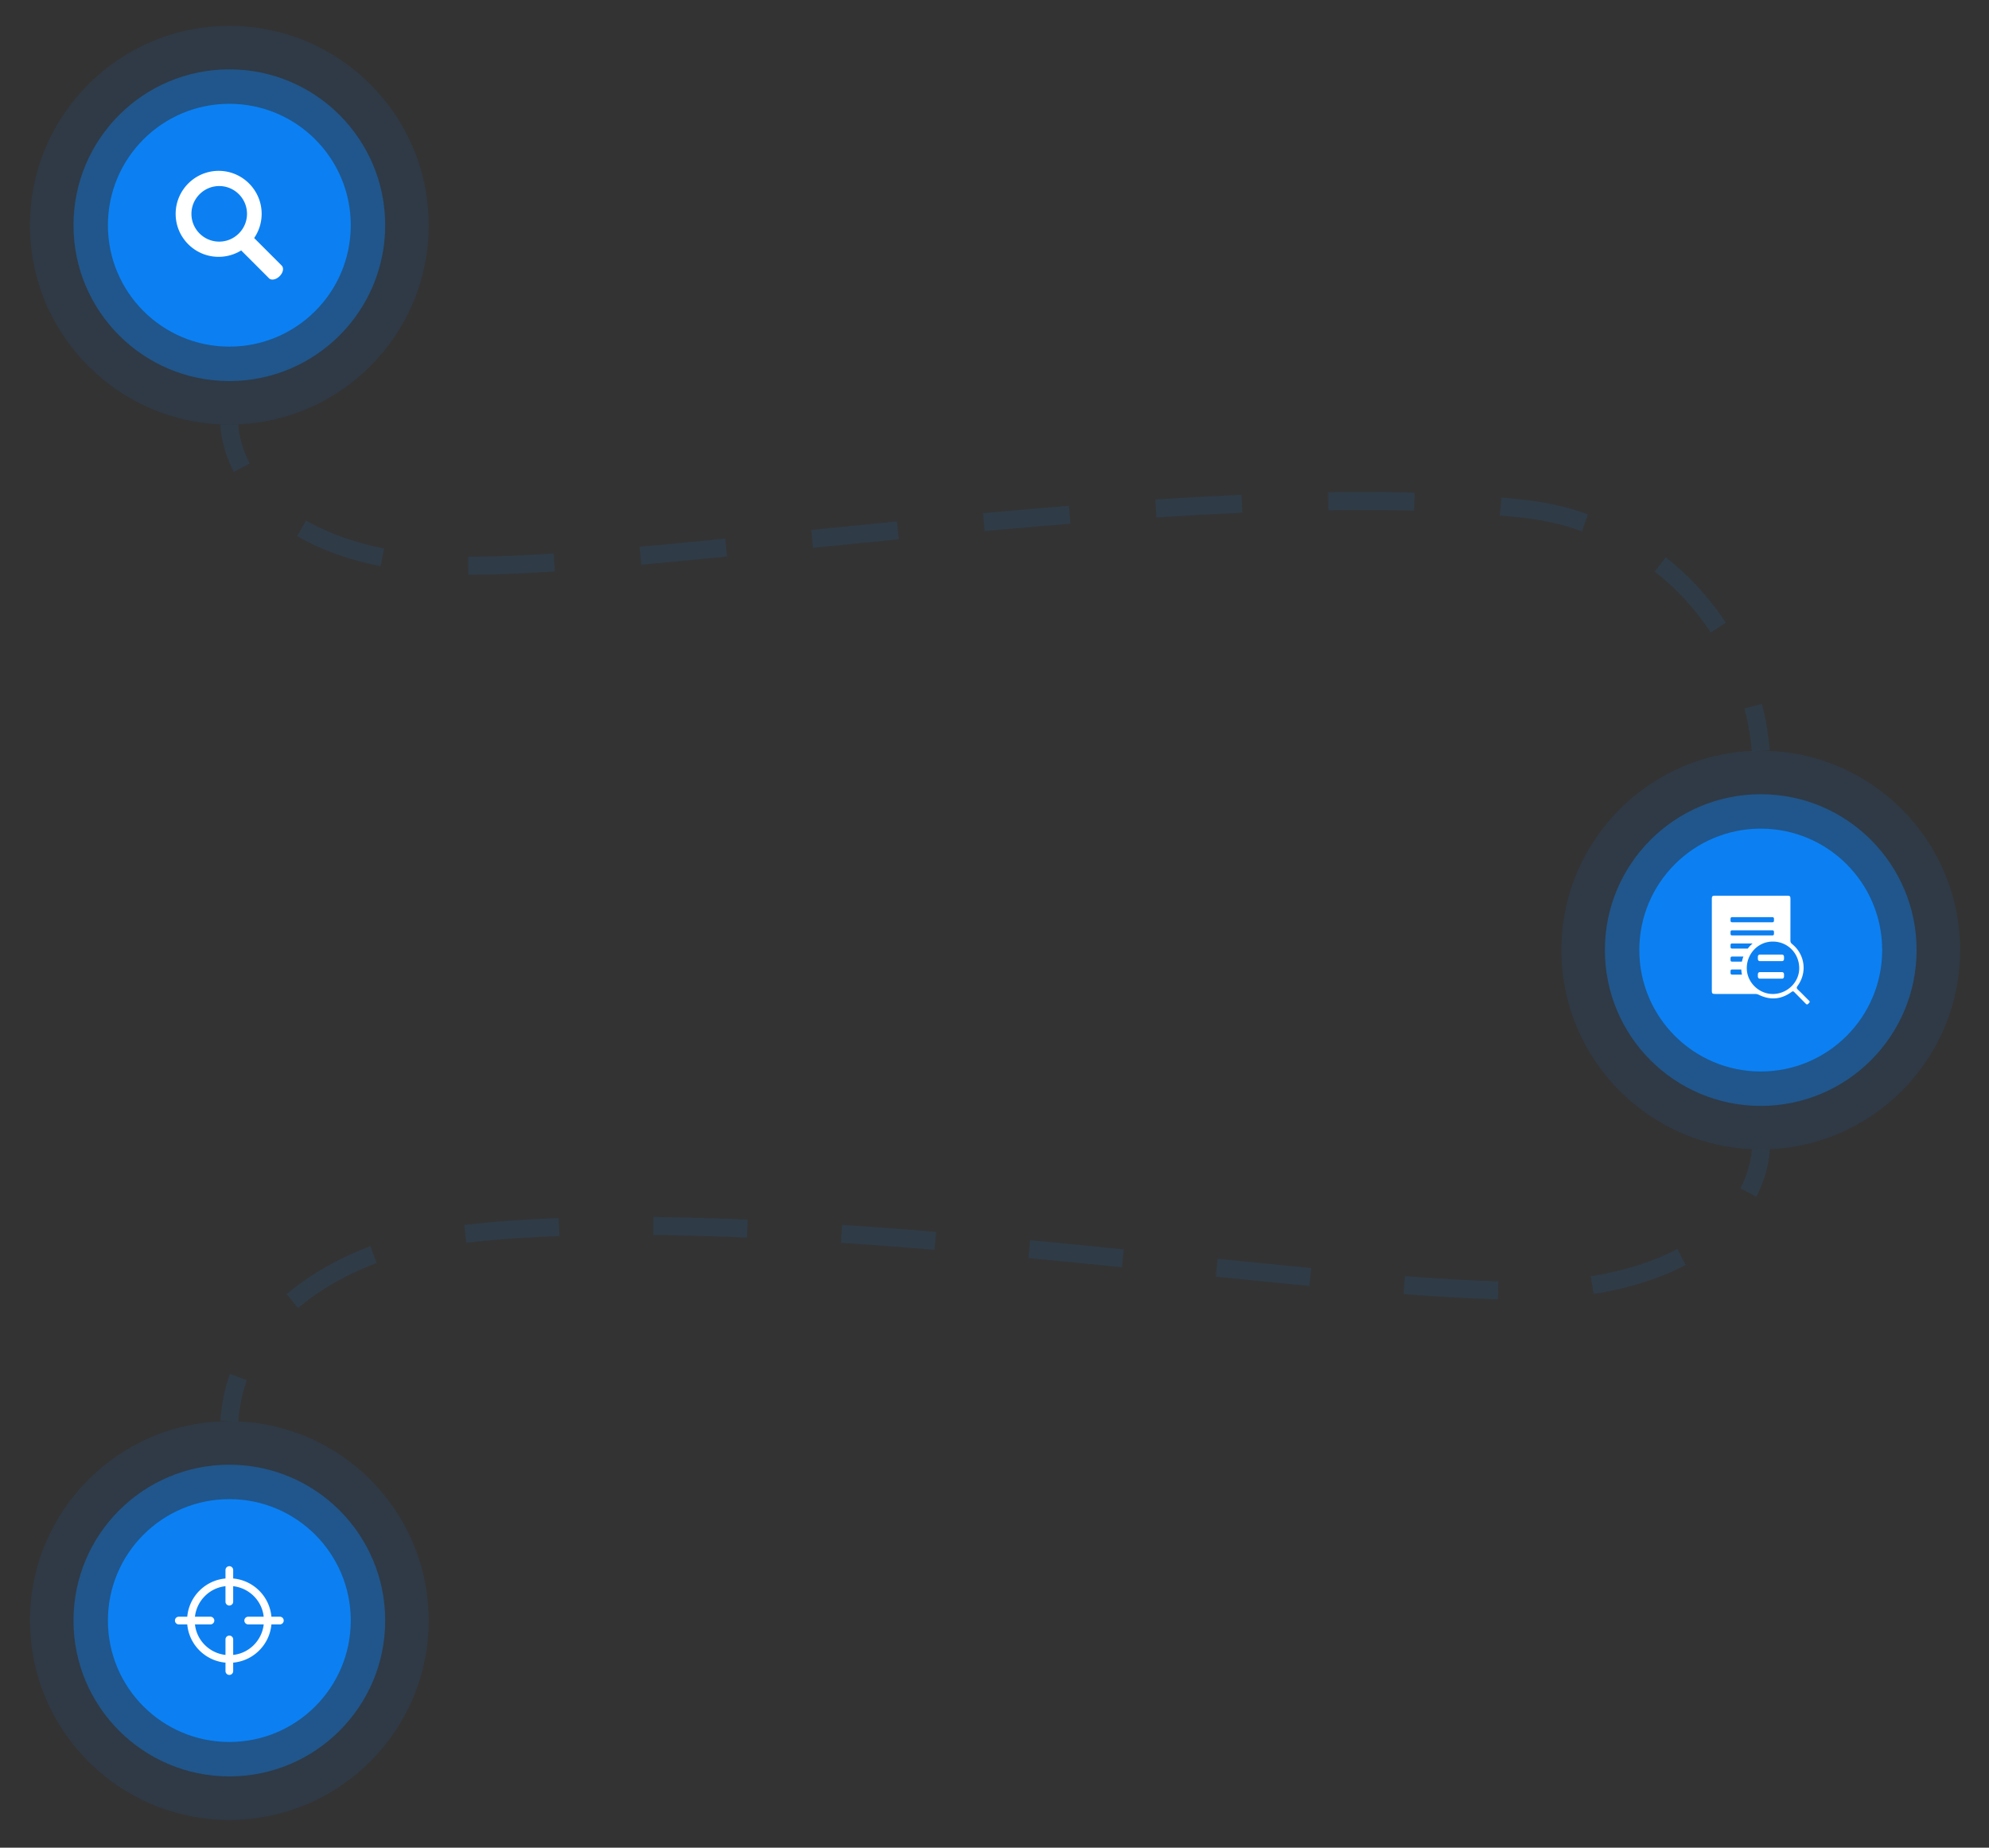 <svg xmlns="http://www.w3.org/2000/svg" viewBox="0 0 5506 5115.34" xmlns:v="https://vecta.io/nano"><rect x="0" y="0" width="5506" height="5115.34" fill="#333333" stroke="none"/><g fill="#0c80f2"><circle cx="634.86" cy="623.49" r="551.86" opacity=".1"/><circle cx="634.86" cy="623.49" r="431.45" opacity=".4"/><circle cx="634.86" cy="623.49" r="336.13"/><circle cx="4874.14" cy="2630.25" r="551.86" opacity=".1"/><circle cx="4874.14" cy="2630.25" r="431.45" opacity=".4"/><circle cx="4874.14" cy="2630.25" r="336.13"/><circle cx="634.86" cy="4486.51" r="551.86" opacity=".1"/><circle cx="634.86" cy="4486.51" r="431.45" opacity=".4"/><circle cx="634.86" cy="4486.51" r="336.13"/></g><g opacity=".1" fill="none" stroke="#0c80f2" stroke-width="50.169" stroke-miterlimit="10"><path d="M634.86 1175.35s0 52.8 34.36 119.67"/><path d="M834.9 1462.5c80.52 46.8 193.44 84.75 351.82 99.15 485.06 44.1 2113.1-256.6 3035.15-152.62 265.18 29.9 487.83 198.98 591.9 433.26" stroke-dasharray="238.826,238.826"/><path d="M4853.14 1954.9c8.26 31.73 14.46 64.3 18.45 97.58 2 16.56 2.55 25.9 2.55 25.9"/></g><g opacity=".1" fill="none" stroke="#0c80f2" stroke-width="50.169" stroke-miterlimit="10"><path d="M4874.14 3182.1s0 52.8-34.36 119.67"/><path d="M4654.96 3479.9c-79 41.87-186.47 75.23-332.68 88.52-485.06 44.1-2113.1-256.6-3035.15-152.62-167.53 11.35-431.4 94.06-566.77 281.36" stroke-dasharray="260.722,260.722"/><path d="M659.82 3812.1c-10.66 30.22-18.3 62.4-22.4 96.62-2 16.56-2.55 25.9-2.55 25.9"/></g><path d="M779.8 735.32l-11.26-11.42-.03.02-3.22-3.2-61.74-61.74c13.4-19.6 20.56-42.37 20.74-66.08.5-65.62-52.5-119.4-118.13-119.9h-.9c-65.13 0-118.5 53-119 118.13-.24 31.78 11.9 61.76 34.22 84.4 22.3 22.65 52.1 35.24 83.9 35.48h.9c22.13 0 43.62-6.1 62.36-17.68l68.3 68.3 8.44 8.55c2.45 2.5 5.87 3.8 9.86 3.8 6.43 0 13.77-3.46 19.65-9.26 9.93-9.77 12.5-22.7 5.9-29.4zm-172.93-66.4h-.6c-20.54-.16-39.8-8.3-54.2-22.93-14.42-14.64-22.27-34-22.13-54.56.32-42.1 34.82-76.34 76.9-76.34h.58c42.4.3 76.66 35.07 76.35 77.5-.33 42.08-34.82 76.33-76.9 76.33zM5007.4 2769.85c-10.35-9.83-20-20.4-30.44-30.1-4.25-3.95-3.9-6.14-.63-10.63 26.9-37 20.17-86.92-15.43-115.62-3.56-2.86-4.63-5.68-4.62-9.97l.06-113.43c0-9.52-.86-10.33-10.56-10.35l-196.7.02c-9.33 0-10.33 1.03-10.35 10.6v249.85c0 10.87.68 11.54 11.82 11.56l107.08-.03c4.02 0 7.65.57 11.4 2.4 31.56 15.44 61.75 12.9 90.16-7.78 3.57-2.6 5.22-2.43 8.17.62l31.24 31.57c3.6 3.8 5.35 2.05 8.03-.68 2.64-2.66 4.62-4.38.77-8.03zm-216.92-226.7a4.04 4.04 0 0 1 4.05-4.05h112.17a4.04 4.04 0 0 1 4.05 4.05v6.1c0 2.22-1.8 4.03-4.05 4.03h-112.17c-2.24 0-4.05-1.8-4.05-4.03v-6.1zm0 36.43c0-2.22 1.8-4.03 4.05-4.03h112.17c2.24 0 4.05 1.8 4.05 4.03v6.1a4.04 4.04 0 0 1-4.05 4.05h-112.17a4.04 4.04 0 0 1-4.05-4.05v-6.1zm0 36.42c0-2.22 1.8-4.03 4.05-4.03h57.1c-4.95 4.2-9.43 8.97-13.35 14.17h-43.75a4.04 4.04 0 0 1-4.05-4.05v-6.1zm0 36.2a4.04 4.04 0 0 1 4.05-4.05h31.57l-.38 1.03c-1.38 3.76-2.52 7.65-3.4 11.62l-.32 1.52h-27.48c-2.24 0-4.05-1.8-4.05-4.03v-6.1zm4.05 45.97a4.04 4.04 0 0 1-4.05-4.05v-6.1c0-2.22 1.8-4.03 4.05-4.03h25.76l.06 1.08c.22 4.27.8 8.48 1.67 12.57.03.17.08.35.1.52h-27.6zm114.73 53.63c-33.3.9-62.95-22.54-71.38-53.63a68.71 68.71 0 0 1-2.29-14.17l-.08-1.95a75.36 75.36 0 0 1 2.1-19.7c1.22-4.94 2.92-9.68 5.06-14.17 11.33-23.9 35-40.68 62.65-41.44 41.05-1.1 73.87 30 75.33 71.38 1.38 39.14-31.05 72.6-71.4 73.7zm24.26-109h-62.3c-2.8 0-5.05 2.7-5.05 6.06v5.9c0 3.35 2.26 6.06 5.05 6.06h62.3c2.8 0 5.05-2.7 5.05-6.06v-5.9c.01-3.35-2.26-6.06-5.05-6.06zm0 48.6h-62.3c-2.8 0-5.05 2.7-5.05 6.06v5.9c0 3.35 2.26 6.06 5.05 6.06h62.3c2.8 0 5.05-2.7 5.05-6.06v-5.9c.01-3.34-2.26-6.06-5.05-6.06zM495 4497.17h23.4c4.94 56.14 49.9 100.85 105.8 105.8v23.4c0 5.73 4.68 10.66 10.66 10.66 5.7 0 10.66-4.7 10.66-10.66v-23.4c56.14-4.94 100.85-49.9 105.8-105.8h23.4c5.73 0 10.66-4.7 10.66-10.66 0-5.72-4.7-10.66-10.66-10.66h-23.4c-4.94-56.14-49.9-100.85-105.8-105.8v-23.4c0-5.72-4.7-10.66-10.66-10.66-5.72 0-10.66 4.68-10.66 10.66v23.4c-56.14 4.94-100.85 49.9-105.8 105.8H495c-5.98 0-10.66 4.68-10.66 10.66s4.94 10.66 10.66 10.66zm87.6-21.33h-42.9c4.94-44.45 40.3-79.8 84.48-84.48v42.9c0 5.73 4.68 10.66 10.66 10.66 5.7 0 10.66-4.7 10.66-10.66v-42.9c44.45 4.94 79.8 40.3 84.48 84.48h-42.9c-5.7 0-10.65 4.68-10.65 10.66 0 5.7 4.67 10.66 10.65 10.66H730c-4.95 44.45-40.3 79.8-84.48 84.48v-42.9c0-5.7-4.7-10.65-10.66-10.65-5.72 0-10.66 4.67-10.66 10.65v42.9c-44.45-4.95-79.8-40.3-84.48-84.48h42.9c5.73 0 10.66-4.7 10.66-10.66 0-5.72-4.94-10.66-10.67-10.66zm0 0" fill="#fff"/></svg>